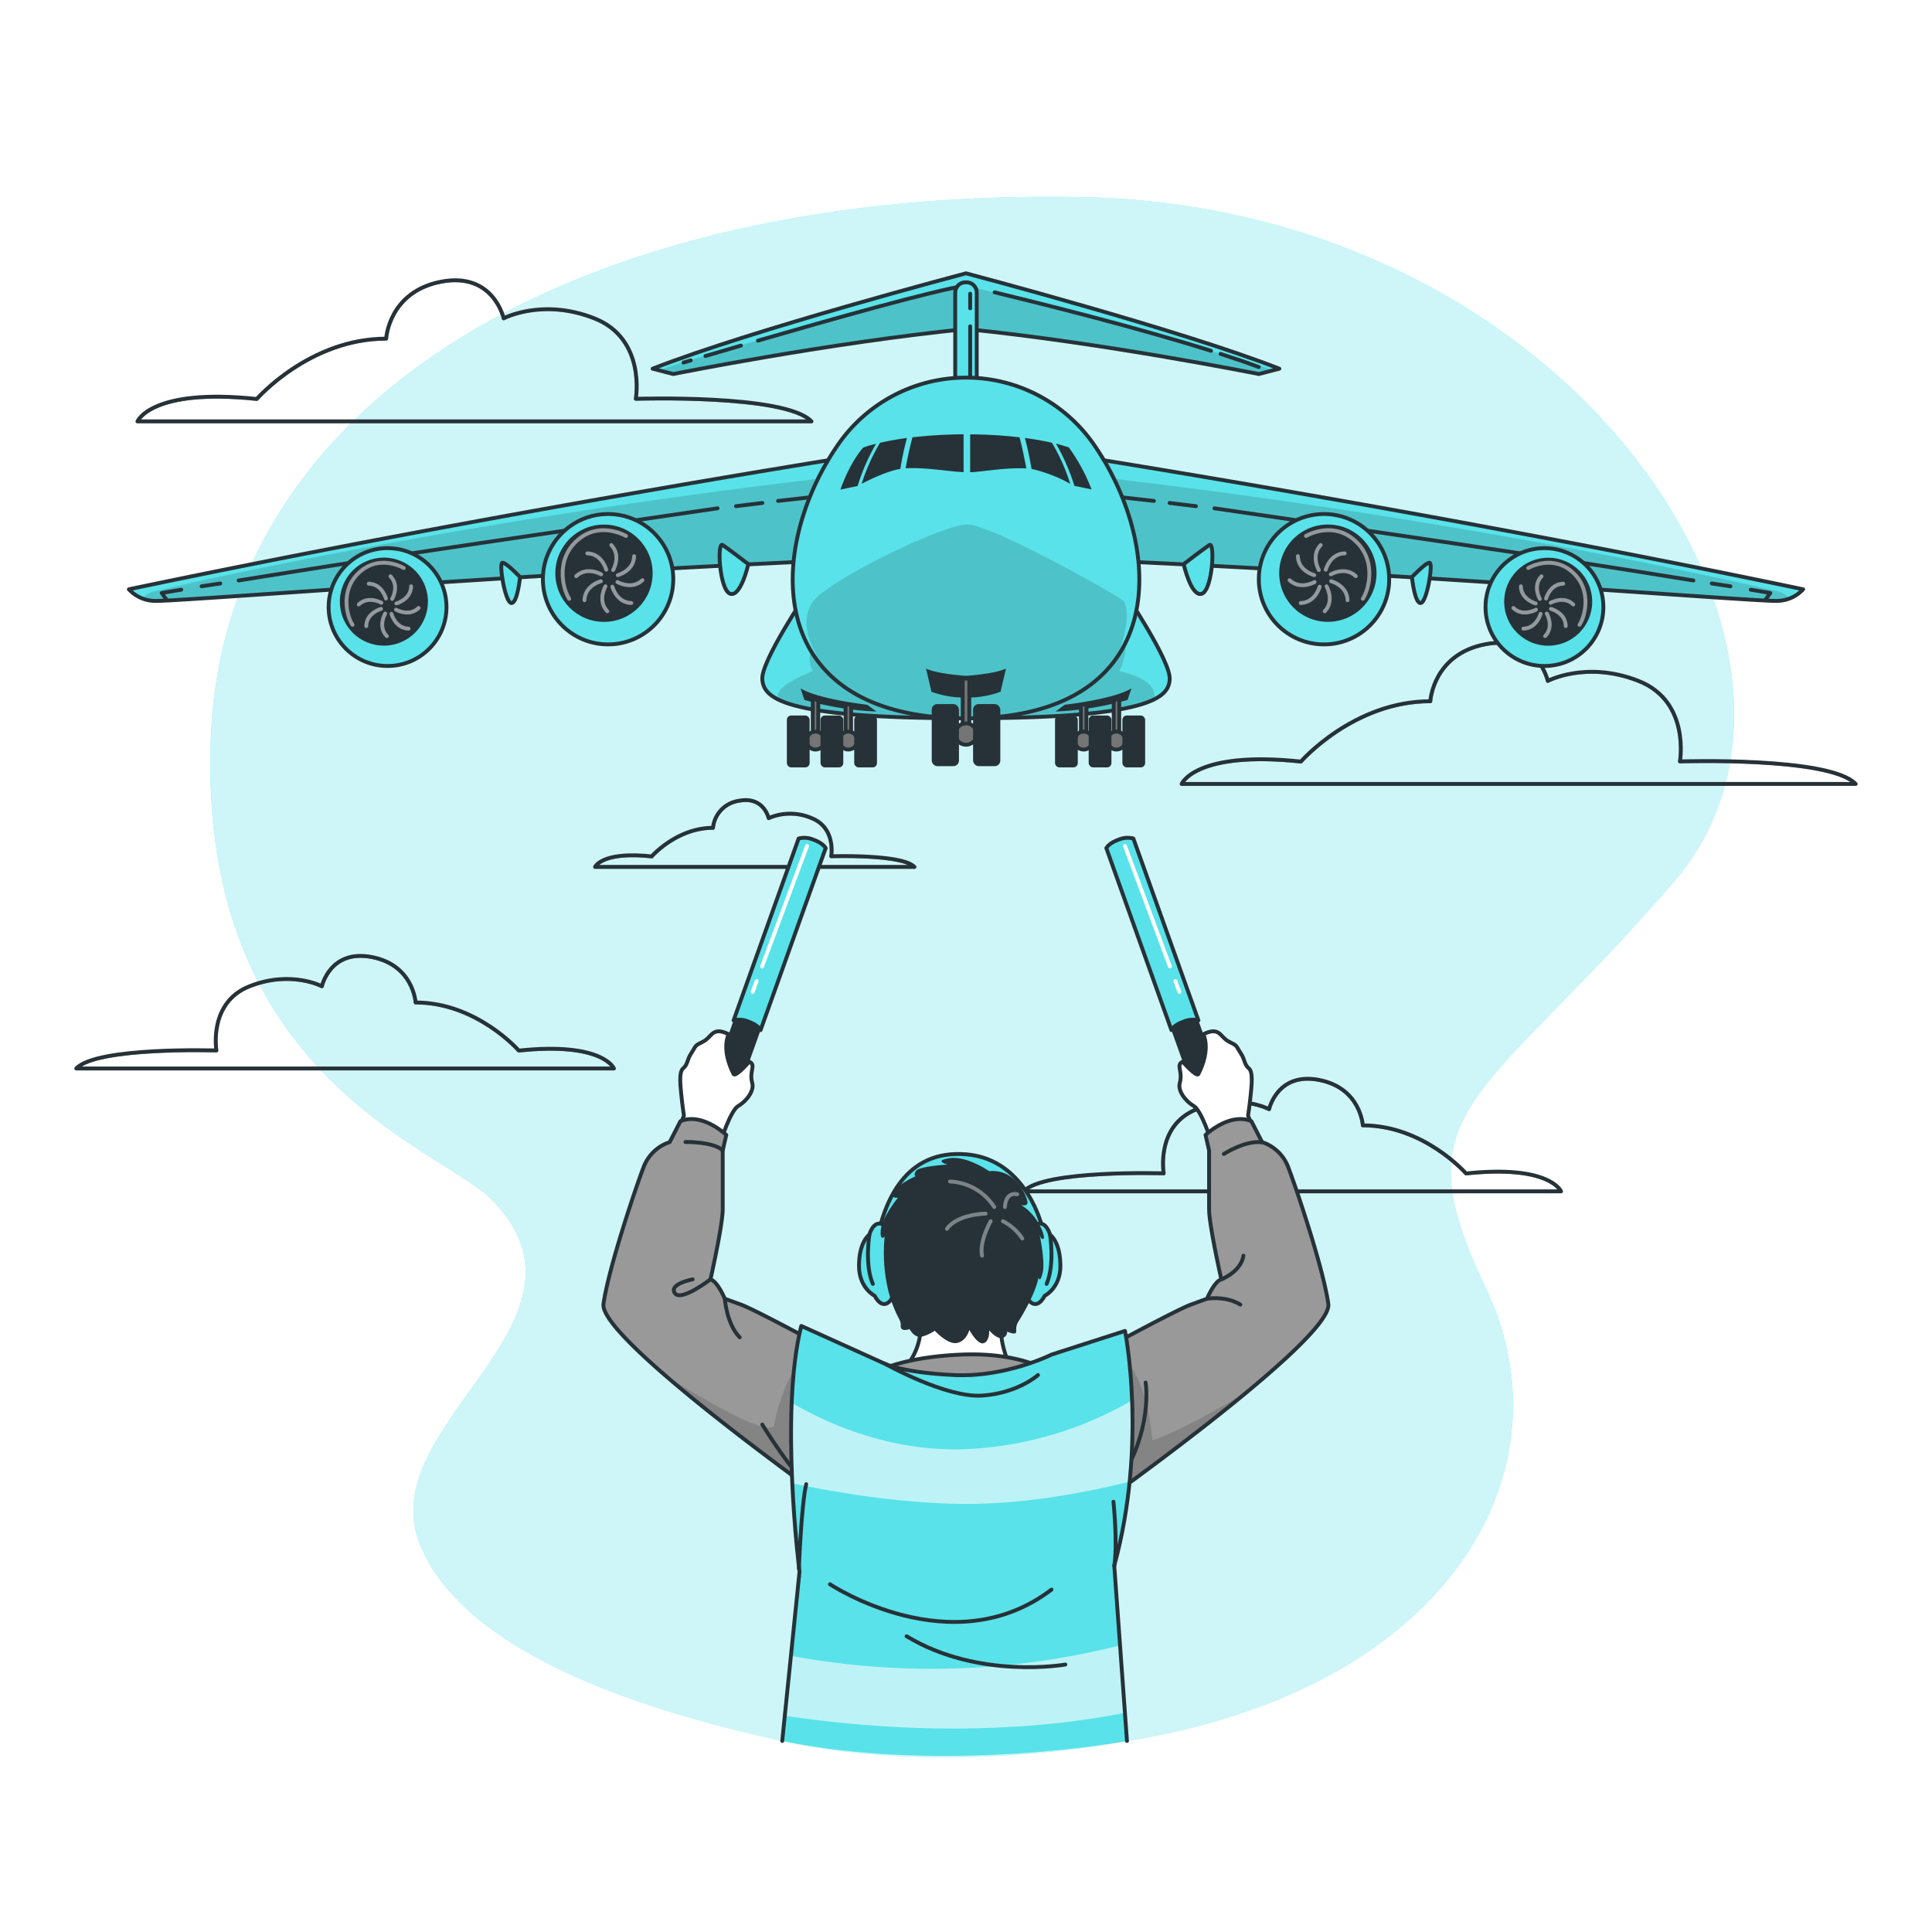 <svg class="animated" id="freepik_stories-aircraft" xmlns="http://www.w3.org/2000/svg" xmlns:xlink="http://www.w3.org/1999/xlink" viewBox="0 0 500 500" version="1.1" xmlns:svgjs="http://svgjs.com/svgjs"><style>svg#freepik_stories-aircraft:not(.animated) .animable {opacity: 0;}svg#freepik_stories-aircraft.animated #freepik--background-simple--inject-8 {animation: 1s 1 forwards cubic-bezier(.36,-0.01,.5,1.38) slideUp;animation-delay: 0s;}svg#freepik_stories-aircraft.animated #freepik--Clouds--inject-8 {animation: 1s 1 forwards cubic-bezier(.36,-0.01,.5,1.38) fadeIn;animation-delay: 0s;}svg#freepik_stories-aircraft.animated #freepik--Aircraft--inject-8 {animation: 0.8s 1 forwards cubic-bezier(.36,-0.01,.5,1.38) zoomIn,6s Infinite  linear floating;animation-delay: 0s,0.8s;}svg#freepik_stories-aircraft.animated #freepik--Character--inject-8 {animation: 1s 1 forwards cubic-bezier(.36,-0.01,.5,1.38) slideRight;animation-delay: 0s;}            @keyframes slideUp {                0% {                    opacity: 0;                    transform: translateY(30px);                }                100% {                    opacity: 1;                    transform: inherit;                }            }                    @keyframes fadeIn {                0% {                    opacity: 0;                }                100% {                    opacity: 1;                }            }                    @keyframes zoomIn {                0% {                    opacity: 0;                    transform: scale(0.5);                }                100% {                    opacity: 1;                    transform: scale(1);                }            }                    @keyframes floating {                0% {                    opacity: 1;                    transform: translateY(0px);                }                50% {                    transform: translateY(-10px);                }                100% {                    opacity: 1;                    transform: translateY(0px);                }            }                    @keyframes slideRight {                0% {                    opacity: 0;                    transform: translateX(30px);                }                100% {                    opacity: 1;                    transform: translateX(0);                }            }        </style><g id="freepik--background-simple--inject-8" class="animable" style="transform-origin: 251.593px 252.845px;"><g id="freepik--background-simple--inject-8" class="animable" style="transform-origin: 251.593px 252.845px;"><path d="M291.67,450.56s-46.72,9.47-89.23,0c-26-5.79-80.76-19.52-93.68-50.64s49.3-57.67,18.72-89.24C114.3,297.07,51,279.1,54.56,190.76S150.86,48.57,279.74,51,483,170.56,433.15,228.27s-71.3,57.88-48.7,104.88S375.67,437.11,291.67,450.56Z" style="fill: rgb(89, 226, 233); transform-origin: 251.593px 252.845px;" id="elvs70o6upzq9" class="animable"></path><g id="elhykaweabgvt"><path d="M291.67,450.56s-46.72,9.47-89.23,0c-26-5.79-80.76-19.52-93.68-50.64s49.3-57.67,18.72-89.24C114.3,297.07,51,279.1,54.56,190.76S150.86,48.57,279.74,51,483,170.56,433.15,228.27s-71.3,57.88-48.7,104.88S375.67,437.11,291.67,450.56Z" style="fill: rgb(255, 255, 255); opacity: 0.7; isolation: isolate; transform-origin: 251.593px 252.845px;" class="animable"></path></g></g></g><g id="freepik--Clouds--inject-8" class="animable" style="transform-origin: 249.99px 190.43px;"><g id="freepik--clouds--inject-8" class="animable" style="transform-origin: 249.99px 190.43px;"><g style="clip-path: url(&quot;#freepik--clip-path--inject-8&quot;); transform-origin: 393.025px 184.624px;" id="el12crzggat30n" class="animable"><g id="elwagtqgbmu7"><path d="M336.67,197.09s13.62-15.61,33.49-15.61c0,0,.66-12.13,14.22-14.75s16.19,9.49,16.19,9.49,10-5.31,23.48,0,10.72,20.83,10.72,20.83,38.82-1.27,45.48,5.84H305.8S309.32,194.19,336.67,197.09Z" style="fill: none; stroke: rgb(38, 50, 56); stroke-linecap: round; stroke-linejoin: round; opacity: 0.5; isolation: isolate; transform-origin: 393.025px 184.624px;" class="animable"></path></g></g><path d="M336.67,197.09s13.62-15.61,33.49-15.61c0,0,.66-12.13,14.22-14.75s16.19,9.49,16.19,9.49,10-5.31,23.48,0,10.72,20.83,10.72,20.83,38.82-1.27,45.48,5.84H305.8S309.32,194.19,336.67,197.09Z" style="fill: none; stroke: rgb(38, 50, 56); stroke-linecap: round; stroke-linejoin: round; transform-origin: 393.025px 184.624px;" id="elseugr633ysh" class="animable"></path><g style="clip-path: url(&quot;#freepik--clip-path-2--inject-8&quot;); transform-origin: 122.795px 90.796px;" id="elc42jwue0x69" class="animable"><g id="el3x9ym41m9ls"><path d="M66.45,103.25S80.07,87.64,99.93,87.64c0,0,.66-12.13,14.22-14.74s16.2,9.48,16.2,9.48,10-5.31,23.47,0,10.73,20.83,10.73,20.83,38.81-1.27,45.47,5.85H35.57S39.09,100.35,66.45,103.25Z" style="fill: none; stroke: rgb(38, 50, 56); stroke-linecap: round; stroke-linejoin: round; opacity: 0.5; isolation: isolate; transform-origin: 122.795px 90.796px;" class="animable"></path></g></g><path d="M66.45,103.25S80.07,87.64,99.93,87.64c0,0,.66-12.13,14.22-14.74s16.2,9.48,16.2,9.48,10-5.31,23.47,0,10.73,20.83,10.73,20.83,38.81-1.27,45.47,5.85H35.57S39.09,100.35,66.45,103.25Z" style="fill: none; stroke: rgb(38, 50, 56); stroke-linecap: round; stroke-linejoin: round; transform-origin: 122.795px 90.796px;" id="elrzf1ohj66kf" class="animable"></path><g style="clip-path: url(&quot;#freepik--clip-path-3--inject-8&quot;); transform-origin: 334.445px 293.757px;" id="el2o2fl4yjssw" class="animable"><g id="el81o5t0fh0qk"><path d="M379.41,303.69s-10.87-12.45-26.71-12.45c0,0-.53-9.67-11.34-11.76s-12.92,7.57-12.92,7.57-8-4.24-18.72,0-8.56,16.61-8.56,16.61-31-1-36.27,4.67H404S401.22,301.38,379.41,303.69Z" style="fill: none; stroke: rgb(38, 50, 56); stroke-linecap: round; stroke-linejoin: round; opacity: 0.5; isolation: isolate; transform-origin: 334.445px 293.757px;" class="animable"></path></g></g><path d="M379.41,303.69s-10.87-12.45-26.71-12.45c0,0-.53-9.67-11.34-11.76s-12.92,7.57-12.92,7.57-8-4.24-18.72,0-8.56,16.61-8.56,16.61-31-1-36.27,4.67H404S401.22,301.38,379.41,303.69Z" style="fill: none; stroke: rgb(38, 50, 56); stroke-linecap: round; stroke-linejoin: round; transform-origin: 334.445px 293.757px;" id="elc0jcr1xryr" class="animable"></path><g style="clip-path: url(&quot;#freepik--clip-path-4--inject-8&quot;); transform-origin: 89.31px 261.953px;" id="elex5l6h9rvm" class="animable"><g id="elh788ljn61ev"><path d="M134.27,271.89s-10.87-12.45-26.71-12.45c0,0-.53-9.68-11.34-11.76s-12.92,7.56-12.92,7.56-8-4.23-18.72,0S56,271.86,56,271.86s-31-1-36.27,4.66H158.89S156.08,269.58,134.27,271.89Z" style="fill: none; stroke: rgb(38, 50, 56); stroke-linecap: round; stroke-linejoin: round; opacity: 0.5; isolation: isolate; transform-origin: 89.31px 261.953px;" class="animable"></path></g></g><path d="M134.27,271.89s-10.87-12.45-26.71-12.45c0,0-.53-9.68-11.34-11.76s-12.92,7.56-12.92,7.56-8-4.23-18.72,0S56,271.86,56,271.86s-31-1-36.27,4.66H158.89S156.08,269.58,134.27,271.89Z" style="fill: none; stroke: rgb(38, 50, 56); stroke-linecap: round; stroke-linejoin: round; transform-origin: 89.31px 261.953px;" id="el7iysb40fpv3" class="animable"></path><g style="clip-path: url(&quot;#freepik--clip-path-5--inject-8&quot;); transform-origin: 195.335px 215.717px;" id="elj7hlboaf4sk" class="animable"><g id="elt3r40r8cz6j"><path d="M168.65,221.64s6.46-7.4,15.87-7.4a7.85,7.85,0,0,1,6.73-7c6.43-1.24,7.68,4.49,7.68,4.49a14,14,0,0,1,11.12,0c6.37,2.51,5.08,9.87,5.08,9.87s18.39-.61,21.54,2.77H154S155.7,220.26,168.65,221.64Z" style="fill: none; stroke: rgb(38, 50, 56); stroke-linecap: round; stroke-linejoin: round; opacity: 0.5; isolation: isolate; transform-origin: 195.335px 215.717px;" class="animable"></path></g></g><path d="M168.65,221.64s6.46-7.4,15.87-7.4a7.85,7.85,0,0,1,6.73-7c6.43-1.24,7.68,4.49,7.68,4.49a14,14,0,0,1,11.12,0c6.37,2.51,5.08,9.87,5.08,9.87s18.39-.61,21.54,2.77H154S155.7,220.26,168.65,221.64Z" style="fill: none; stroke: rgb(38, 50, 56); stroke-linecap: round; stroke-linejoin: round; transform-origin: 195.335px 215.717px;" id="elesv6qqgjyqr" class="animable"></path></g></g><g id="freepik--Aircraft--inject-8" class="animable animator-active" style="transform-origin: 250px 134.665px;"><g id="freepik--Airplane--inject-8" class="animable" style="transform-origin: 250px 134.665px;"><path d="M250,85.15c-35.78,3.61-75.77,11.65-75.77,11.65l-5.33-1.38c25.42-10,81.1-24.69,81.1-24.69s55.68,14.7,81.1,24.69l-5.33,1.38S285.78,88.76,250,85.15Z" style="fill: rgb(89, 226, 233); transform-origin: 250px 83.765px;" id="el5zhs3qkjqe7" class="animable"></path><g style="clip-path: url(&quot;#freepik--clip-path-6--inject-8&quot;); transform-origin: 250px 85.345px;" id="elto2jcbp6hh" class="animable"><g id="elegazgvj36sr"><path d="M329.65,95.8l-3.88,1s-40-8-75.77-11.65c-35.78,3.6-75.77,11.65-75.77,11.65l-3.88-1C201,85.91,250,73.89,250,73.89S299,85.91,329.65,95.8Z" style="fill-opacity: 0.7; opacity: 0.2; isolation: isolate; transform-origin: 250px 85.345px;" class="animable"></path></g></g><path d="M250,85.15c-35.78,3.61-75.77,11.65-75.77,11.65l-5.33-1.38c25.42-10,81.1-24.69,81.1-24.69s55.68,14.7,81.1,24.69l-5.33,1.38S285.78,88.76,250,85.15Z" style="fill: none; stroke: rgb(38, 50, 56); stroke-linecap: round; stroke-linejoin: round; transform-origin: 250px 83.765px;" id="el778910htnln" class="animable"></path><path d="M315.87,91.58c3.57,1.15,6.91,2.3,9.9,3.41" style="fill: none; stroke: rgb(38, 50, 56); stroke-linecap: round; stroke-linejoin: round; transform-origin: 320.82px 93.285px;" id="el8i61teuaq9" class="animable"></path><path d="M257.41,75.65c12.14,2.94,36.81,9.1,56,15.14" style="fill: none; stroke: rgb(38, 50, 56); stroke-linecap: round; stroke-linejoin: round; transform-origin: 285.41px 83.22px;" id="elgdn1e13ee7" class="animable"></path><path d="M196.15,88.16c18.54-5.39,45-12.87,53.85-14.27" style="fill: none; stroke: rgb(38, 50, 56); stroke-linecap: round; stroke-linejoin: round; transform-origin: 223.075px 81.025px;" id="ellak7og9x7f" class="animable"></path><path d="M182.57,92.14l9.19-2.7" style="fill: none; stroke: rgb(38, 50, 56); stroke-linecap: round; stroke-linejoin: round; transform-origin: 187.165px 90.79px;" id="elyyr8s5p7o6a" class="animable"></path><path d="M176.89,93.83l1.88-.56" style="fill: none; stroke: rgb(38, 50, 56); stroke-linecap: round; stroke-linejoin: round; transform-origin: 177.83px 93.55px;" id="elvs6mzwx7gz" class="animable"></path><path d="M280.5,118.29s93.37,14.76,186.15,34.22a9.32,9.32,0,0,1-6.66,3c-4.58.27-87-6.38-167.67-10.13Z" style="fill: rgb(89, 226, 233); transform-origin: 373.575px 136.904px;" id="el2j03fhboukz" class="animable"></path><g style="clip-path: url(&quot;#freepik--clip-path-7--inject-8&quot;); transform-origin: 374.345px 139.589px;" id="elik93hwzoeu" class="animable"><g id="el4afkg3my2pj"><path d="M285.64,130.06l6.67,15.28c80.72,3.74,163.1,10.4,167.68,10.12a11.47,11.47,0,0,0,3.06-.61,5.19,5.19,0,0,0-2.87-1.79c-14-3.28-82.28-18.68-173.68-29.35Z" style="fill-opacity: 0.7; opacity: 0.2; isolation: isolate; transform-origin: 374.345px 139.589px;" class="animable"></path></g></g><path d="M280.5,118.29s93.37,14.76,186.15,34.22a9.32,9.32,0,0,1-6.66,3c-4.58.27-87-6.38-167.67-10.13Z" style="fill: none; stroke: rgb(38, 50, 56); stroke-linecap: round; stroke-linejoin: round; transform-origin: 373.575px 136.904px;" id="elnjfwdlq5xy" class="animable"></path><path d="M306.33,146s5.13-3.94,6.65-4.95.83,11.66-1.94,12.61S306.33,146,306.33,146Z" style="fill: rgb(89, 226, 233); stroke: rgb(38, 50, 56); stroke-linecap: round; stroke-linejoin: round; transform-origin: 310.05px 147.363px;" id="els21ziwi6kod" class="animable"></path><path d="M365.41,149.35s3.6-3.82,4.57-3.71-.68,10.19-2.28,10.42S365.41,149.35,365.41,149.35Z" style="fill: rgb(89, 226, 233); stroke: rgb(38, 50, 56); stroke-linecap: round; stroke-linejoin: round; transform-origin: 367.84px 150.852px;" id="elwb22ktn2wg" class="animable"></path><path d="M219.5,118.29s-93.37,14.76-186.15,34.22a9.32,9.32,0,0,0,6.66,3c4.58.27,87-6.38,167.67-10.13Z" style="fill: rgb(89, 226, 233); transform-origin: 126.425px 136.904px;" id="elen7dvzoq7mh" class="animable"></path><g style="clip-path: url(&quot;#freepik--clip-path-8--inject-8&quot;); transform-origin: 125.65px 139.589px;" id="el425qk477ls1" class="animable"><g id="elxuufxa8rt1g"><path d="M214.36,130.06l-6.67,15.28C127,149.08,44.59,155.74,40,155.46a11.47,11.47,0,0,1-3.06-.61,5.19,5.19,0,0,1,2.87-1.79c14-3.28,82.28-18.68,173.68-29.35Z" style="fill-opacity: 0.7; opacity: 0.2; isolation: isolate; transform-origin: 125.65px 139.589px;" class="animable"></path></g></g><path d="M219.5,118.29s-93.37,14.76-186.15,34.22a9.32,9.32,0,0,0,6.66,3c4.58.27,87-6.38,167.67-10.13Z" style="fill: none; stroke: rgb(38, 50, 56); stroke-linecap: round; stroke-linejoin: round; transform-origin: 126.425px 136.904px;" id="eltgwazpiw11k" class="animable"></path><path d="M193.67,146s-5.13-3.94-6.65-4.95-.83,11.66,1.94,12.61S193.67,146,193.67,146Z" style="fill: rgb(89, 226, 233); stroke: rgb(38, 50, 56); stroke-linecap: round; stroke-linejoin: round; transform-origin: 189.95px 147.363px;" id="el2cyltuejeos" class="animable"></path><path d="M134.59,149.35s-3.6-3.82-4.57-3.71.68,10.19,2.28,10.42S134.59,149.35,134.59,149.35Z" style="fill: rgb(89, 226, 233); stroke: rgb(38, 50, 56); stroke-linecap: round; stroke-linejoin: round; transform-origin: 132.16px 150.852px;" id="elm4tota02cf" class="animable"></path><path d="M298.63,129.64l-8.16-.92" style="fill: none; stroke: rgb(38, 50, 56); stroke-linecap: round; stroke-linejoin: round; transform-origin: 294.55px 129.18px;" id="el20cmuz8h67p" class="animable"></path><path d="M309.52,131l-6.82-.83" style="fill: none; stroke: rgb(38, 50, 56); stroke-linecap: round; stroke-linejoin: round; transform-origin: 306.11px 130.585px;" id="elblkpxlarwrm" class="animable"></path><path d="M438.24,150.23c-41-6.69-83-12.69-123.94-18.68" style="fill: none; stroke: rgb(38, 50, 56); stroke-linecap: round; stroke-linejoin: round; transform-origin: 376.27px 140.89px;" id="elsoexmmu1cf" class="animable"></path><path d="M447.84,151.73,443,151" style="fill: none; stroke: rgb(38, 50, 56); stroke-linecap: round; stroke-linejoin: round; transform-origin: 445.42px 151.365px;" id="eltey95mkh53b" class="animable"></path><path d="M456.9,155.22c.41-.59.83-1.17,1.25-1.76l-5.06-.85" style="fill: none; stroke: rgb(38, 50, 56); stroke-linecap: round; stroke-linejoin: round; transform-origin: 455.62px 153.915px;" id="elyzmjeok4tpd" class="animable"></path><g id="elvw446ud4o5"><circle cx="342.65" cy="149.9" r="16.87" style="fill: rgb(89, 226, 233); stroke: rgb(38, 50, 56); stroke-linecap: round; stroke-linejoin: round; transform-origin: 342.65px 149.9px; transform: rotate(-21.13deg);" class="animable"></circle></g><path d="M338.9,136.68A12.59,12.59,0,1,1,332,153.11,12.59,12.59,0,0,1,338.9,136.68Z" style="fill: rgb(38, 50, 56); transform-origin: 343.651px 148.339px;" id="elmyk6enc49am" class="animable"></path><g id="el1zqlk1w5ipbi"><g style="opacity: 0.5; transform-origin: 344.066px 147.704px;" class="animable"><path d="M343.1,147.44s1.1-4.15,4.91-4.23" style="fill: none; stroke: rgb(255, 255, 255); stroke-linecap: round; stroke-linejoin: round; transform-origin: 345.555px 145.325px;" id="elomxhnibtwup" class="animable"></path><path d="M341.53,151.83s-1.1,4.14-4.91,4.23" style="fill: none; stroke: rgb(255, 255, 255); stroke-linecap: round; stroke-linejoin: round; transform-origin: 339.075px 153.945px;" id="elq7ldhz0pvr" class="animable"></path><path d="M344.5,150.42s4.15,1.1,4.24,4.91" style="fill: none; stroke: rgb(255, 255, 255); stroke-linecap: round; stroke-linejoin: round; transform-origin: 346.62px 152.875px;" id="elr4ug1suaij8" class="animable"></path><path d="M340.12,148.85s-4.15-1.1-4.23-4.91" style="fill: none; stroke: rgb(255, 255, 255); stroke-linecap: round; stroke-linejoin: round; transform-origin: 338.005px 146.395px;" id="elyi1mn82or" class="animable"></path><path d="M344.42,148.64s3.71-2.16,6.46.48" style="fill: none; stroke: rgb(255, 255, 255); stroke-linecap: round; stroke-linejoin: round; transform-origin: 347.65px 148.464px;" id="eli0qo0vw8lc" class="animable"></path><path d="M340.21,150.63s-3.71,2.15-6.47-.48" style="fill: none; stroke: rgb(255, 255, 255); stroke-linecap: round; stroke-linejoin: round; transform-origin: 336.975px 150.804px;" id="eljyae4xrb3bl" class="animable"></path><path d="M343.31,151.74s2.15,3.71-.48,6.46" style="fill: none; stroke: rgb(255, 255, 255); stroke-linecap: round; stroke-linejoin: round; transform-origin: 343.484px 154.97px;" id="elxsmr6m6fkj" class="animable"></path><path d="M341.32,147.53s-2.16-3.71.47-6.47" style="fill: none; stroke: rgb(255, 255, 255); stroke-linecap: round; stroke-linejoin: round; transform-origin: 341.138px 144.295px;" id="elweo7ohh4aj" class="animable"></path><path d="M338,138.71s6.14-3.64,11.69.41c6.77,4.94,4.74,13.21,3,15.85" style="fill: none; stroke: rgb(255, 255, 255); stroke-linecap: round; stroke-linejoin: round; transform-origin: 346.196px 146.089px;" id="elwks8hb76hy8" class="animable"></path></g></g><circle cx="399.7" cy="157.11" r="15.25" style="fill: rgb(89, 226, 233); stroke: rgb(38, 50, 56); stroke-linecap: round; stroke-linejoin: round; transform-origin: 399.7px 157.11px;" id="elb3bfcspz6ff" class="animable"></circle><g id="el220vqgbnlxe"><circle cx="400.67" cy="155.72" r="11.39" style="fill: rgb(38, 50, 56); transform-origin: 400.67px 155.72px; transform: rotate(-16.35deg);" class="animable"></circle></g><g id="el8fyf75dxrs2"><g style="opacity: 0.5; transform-origin: 400.993px 155.134px;" class="animable"><path d="M400.12,154.89s1-3.75,4.44-3.83" style="fill: none; stroke: rgb(255, 255, 255); stroke-linecap: round; stroke-linejoin: round; transform-origin: 402.34px 152.975px;" id="el3daz56nbamp" class="animable"></path><path d="M398.7,158.86s-1,3.75-4.44,3.83" style="fill: none; stroke: rgb(255, 255, 255); stroke-linecap: round; stroke-linejoin: round; transform-origin: 396.48px 160.775px;" id="el9dp53sthxcf" class="animable"></path><path d="M401.39,157.58s3.75,1,3.83,4.45" style="fill: none; stroke: rgb(255, 255, 255); stroke-linecap: round; stroke-linejoin: round; transform-origin: 403.305px 159.805px;" id="elseinrlf2bae" class="animable"></path><path d="M397.43,156.17s-3.76-1-3.83-4.44" style="fill: none; stroke: rgb(255, 255, 255); stroke-linecap: round; stroke-linejoin: round; transform-origin: 395.515px 153.95px;" id="ellaohi0b9v7r" class="animable"></path><path d="M401.31,156s3.36-1.94,5.85.44" style="fill: none; stroke: rgb(255, 255, 255); stroke-linecap: round; stroke-linejoin: round; transform-origin: 404.235px 155.847px;" id="eldni4hskvsbw" class="animable"></path><path d="M397.51,157.78s-3.36,1.94-5.85-.44" style="fill: none; stroke: rgb(255, 255, 255); stroke-linecap: round; stroke-linejoin: round; transform-origin: 394.585px 157.933px;" id="el8rcsbiqqsy5" class="animable"></path><path d="M400.31,158.78s1.95,3.36-.43,5.85" style="fill: none; stroke: rgb(255, 255, 255); stroke-linecap: round; stroke-linejoin: round; transform-origin: 400.471px 161.705px;" id="el9rv0che4gb" class="animable"></path><path d="M398.51,155s-1.95-3.35.43-5.85" style="fill: none; stroke: rgb(255, 255, 255); stroke-linecap: round; stroke-linejoin: round; transform-origin: 398.349px 152.075px;" id="ele1eyss05ff" class="animable"></path><path d="M395.51,147s5.55-3.3,10.57.37c6.12,4.47,4.28,11.95,2.69,14.33" style="fill: none; stroke: rgb(255, 255, 255); stroke-linecap: round; stroke-linejoin: round; transform-origin: 402.918px 153.669px;" id="elb80b8ejcy74" class="animable"></path></g></g><path d="M201.37,129.64l8.16-.92" style="fill: none; stroke: rgb(38, 50, 56); stroke-linecap: round; stroke-linejoin: round; transform-origin: 205.45px 129.18px;" id="elw1a357nmz1g" class="animable"></path><path d="M190.48,131l6.82-.83" style="fill: none; stroke: rgb(38, 50, 56); stroke-linecap: round; stroke-linejoin: round; transform-origin: 193.89px 130.585px;" id="elpq698hbbws" class="animable"></path><path d="M61.76,150.23c41-6.69,83-12.69,123.94-18.68" style="fill: none; stroke: rgb(38, 50, 56); stroke-linecap: round; stroke-linejoin: round; transform-origin: 123.73px 140.89px;" id="elbkakwwpjwou" class="animable"></path><path d="M52.16,151.73,57,151" style="fill: none; stroke: rgb(38, 50, 56); stroke-linecap: round; stroke-linejoin: round; transform-origin: 54.58px 151.365px;" id="elco9b9wzbv5e" class="animable"></path><path d="M43.1,155.22c-.41-.59-.83-1.17-1.25-1.76l5.06-.85" style="fill: none; stroke: rgb(38, 50, 56); stroke-linecap: round; stroke-linejoin: round; transform-origin: 44.38px 153.915px;" id="el050f4rxj5q1a" class="animable"></path><g id="elsx2yhx176im"><circle cx="157.37" cy="149.9" r="16.87" style="fill: rgb(89, 226, 233); stroke: rgb(38, 50, 56); stroke-linecap: round; stroke-linejoin: round; transform-origin: 157.37px 149.9px; transform: rotate(-57.03deg);" class="animable"></circle></g><g id="elagul5o1exnv"><circle cx="156.31" cy="148.35" r="12.59" style="fill: rgb(38, 50, 56); transform-origin: 156.31px 148.35px; transform: rotate(-24.36deg);" class="animable"></circle></g><g id="elalsc8905rqr"><g style="opacity: 0.5; transform-origin: 155.934px 147.704px;" class="animable"><path d="M156.9,147.44s-1.1-4.15-4.91-4.23" style="fill: none; stroke: rgb(255, 255, 255); stroke-linecap: round; stroke-linejoin: round; transform-origin: 154.445px 145.325px;" id="eloua54w3lgs" class="animable"></path><path d="M158.47,151.83s1.1,4.14,4.91,4.23" style="fill: none; stroke: rgb(255, 255, 255); stroke-linecap: round; stroke-linejoin: round; transform-origin: 160.925px 153.945px;" id="elzv5qbstm7se" class="animable"></path><path d="M155.5,150.42s-4.15,1.1-4.24,4.91" style="fill: none; stroke: rgb(255, 255, 255); stroke-linecap: round; stroke-linejoin: round; transform-origin: 153.38px 152.875px;" id="el2582j4trzh2" class="animable"></path><path d="M159.88,148.85s4.15-1.1,4.23-4.91" style="fill: none; stroke: rgb(255, 255, 255); stroke-linecap: round; stroke-linejoin: round; transform-origin: 161.995px 146.395px;" id="elwlicyys8vj" class="animable"></path><path d="M155.58,148.64s-3.71-2.16-6.46.48" style="fill: none; stroke: rgb(255, 255, 255); stroke-linecap: round; stroke-linejoin: round; transform-origin: 152.35px 148.464px;" id="elxldadgyxrb" class="animable"></path><path d="M159.79,150.63s3.71,2.15,6.47-.48" style="fill: none; stroke: rgb(255, 255, 255); stroke-linecap: round; stroke-linejoin: round; transform-origin: 163.025px 150.804px;" id="elncz1t87grdn" class="animable"></path><path d="M156.69,151.74s-2.15,3.71.48,6.46" style="fill: none; stroke: rgb(255, 255, 255); stroke-linecap: round; stroke-linejoin: round; transform-origin: 156.516px 154.97px;" id="eloacsg4zy9v" class="animable"></path><path d="M158.68,147.53s2.16-3.71-.47-6.47" style="fill: none; stroke: rgb(255, 255, 255); stroke-linecap: round; stroke-linejoin: round; transform-origin: 158.862px 144.295px;" id="elps2rcedaup" class="animable"></path><path d="M162,138.71s-6.14-3.64-11.69.41c-6.77,4.94-4.74,13.21-3,15.85" style="fill: none; stroke: rgb(255, 255, 255); stroke-linecap: round; stroke-linejoin: round; transform-origin: 153.804px 146.089px;" id="el5svp5zcu7ok" class="animable"></path></g></g><circle cx="100.3" cy="157.11" r="15.25" style="fill: rgb(89, 226, 233); stroke: rgb(38, 50, 56); stroke-linecap: round; stroke-linejoin: round; transform-origin: 100.3px 157.11px;" id="elneumnvbqc9c" class="animable"></circle><path d="M96.63,144.64a11.39,11.39,0,1,1-8.34,13.78A11.39,11.39,0,0,1,96.63,144.64Z" style="fill: rgb(38, 50, 56); transform-origin: 99.35px 155.7px;" id="elpqrrqcmfql" class="animable"></path><g id="eltixuvphjqu"><g style="opacity: 0.5; transform-origin: 99.007px 155.134px;" class="animable"><path d="M99.88,154.89s-1-3.75-4.44-3.83" style="fill: none; stroke: rgb(255, 255, 255); stroke-linecap: round; stroke-linejoin: round; transform-origin: 97.66px 152.975px;" id="el54qch9v0wcj" class="animable"></path><path d="M101.3,158.86s1,3.75,4.44,3.83" style="fill: none; stroke: rgb(255, 255, 255); stroke-linecap: round; stroke-linejoin: round; transform-origin: 103.52px 160.775px;" id="ellvlh4z6t8x" class="animable"></path><path d="M98.61,157.58s-3.75,1-3.83,4.45" style="fill: none; stroke: rgb(255, 255, 255); stroke-linecap: round; stroke-linejoin: round; transform-origin: 96.695px 159.805px;" id="elc144vnqmhp" class="animable"></path><path d="M102.57,156.17s3.76-1,3.83-4.44" style="fill: none; stroke: rgb(255, 255, 255); stroke-linecap: round; stroke-linejoin: round; transform-origin: 104.485px 153.95px;" id="eldk2ecuvg3rt" class="animable"></path><path d="M98.69,156s-3.36-1.94-5.85.44" style="fill: none; stroke: rgb(255, 255, 255); stroke-linecap: round; stroke-linejoin: round; transform-origin: 95.765px 155.847px;" id="elssesjnpqg8i" class="animable"></path><path d="M102.49,157.78s3.36,1.94,5.85-.44" style="fill: none; stroke: rgb(255, 255, 255); stroke-linecap: round; stroke-linejoin: round; transform-origin: 105.415px 157.933px;" id="elyl0my3w5rc" class="animable"></path><path d="M99.69,158.78s-2,3.36.43,5.85" style="fill: none; stroke: rgb(255, 255, 255); stroke-linecap: round; stroke-linejoin: round; transform-origin: 99.518px 161.705px;" id="el663ag9iljmc" class="animable"></path><path d="M101.49,155s2-3.35-.43-5.85" style="fill: none; stroke: rgb(255, 255, 255); stroke-linecap: round; stroke-linejoin: round; transform-origin: 101.662px 152.075px;" id="ele5pxm9n1drg" class="animable"></path><path d="M104.49,147s-5.55-3.3-10.57.37c-6.12,4.47-4.28,11.95-2.69,14.33" style="fill: none; stroke: rgb(255, 255, 255); stroke-linecap: round; stroke-linejoin: round; transform-origin: 97.082px 153.669px;" id="eldeqamsw42fj" class="animable"></path></g></g><path d="M249.86,73.07h.27a2.65,2.65,0,0,1,2.65,2.65V105.8h-5.57V75.72a2.65,2.65,0,0,1,2.65-2.65Z" style="fill: rgb(89, 226, 233); stroke: rgb(38, 50, 56); stroke-linecap: round; stroke-linejoin: round; transform-origin: 249.995px 89.435px;" id="elv8qzuwimuii" class="animable"></path><path d="M291.15,153.46,250,157.39l-41.15-3.93S197,171,197.28,175.76,202,185.89,250,185.89s52.48-5.38,52.72-10.13S291.15,153.46,291.15,153.46Z" style="fill: rgb(89, 226, 233); transform-origin: 249.999px 169.675px;" id="elvh26athkuh8" class="animable"></path><g style="clip-path: url(&quot;#freepik--clip-path-9--inject-8&quot;); transform-origin: 250.04px 174.2px;" id="eln2x7419oboa" class="animable"><g id="elt7pg912mdd"><path d="M298.63,181h0c-5.56,2.74-18.55,4.85-48.63,4.85-27.55,0-40.76-1.77-47.06-4.18h0c-6.22-2.84,7.43-8,7.43-8s-2.6-3.9,1.42-9.06,79.49,1,79.49,1,.67,3.31-1.6,8.08C289.66,173.69,300.05,175.6,298.63,181Z" style="fill-opacity: 0.7; opacity: 0.2; isolation: isolate; transform-origin: 250.04px 174.2px;" class="animable"></path></g></g><path d="M291.15,153.46,250,157.39l-41.15-3.93S197,171,197.28,175.76,202,185.89,250,185.89s52.48-5.38,52.72-10.13S291.15,153.46,291.15,153.46Z" style="fill: none; stroke: rgb(38, 50, 56); stroke-linecap: round; stroke-linejoin: round; transform-origin: 249.999px 169.675px;" id="eldyfwfuaa31g" class="animable"></path><path d="M250,97.73h0a40.21,40.21,0,0,0-33,17.18c-18.91,27.18-20,71,33,71s51.93-43.8,33-71A40.21,40.21,0,0,0,250,97.73Z" style="fill: rgb(89, 226, 233); transform-origin: 250.004px 141.82px;" id="eliu5kb5z57i" class="animable"></path><g style="clip-path: url(&quot;#freepik--clip-path-10--inject-8&quot;); transform-origin: 250.167px 160.82px;" id="elgxbkl3wtmkm" class="animable"><g id="eljckfolvbaj"><path d="M287.77,171.86h0a11.8,11.8,0,0,1-2.47,2.71h0c-.84.66-2.26,1.82-4.06,3.34-7.11,4.94-17.29,8-31.2,8-17.33,0-28.88-4.68-35.91-11.94-4.73-6.66-7.31-13.13-3.74-18.24,3.86-5.53,33.64-20,39.91-20s37.56,17.61,40.21,19.58C292.7,157,291.55,166.29,287.77,171.86Z" style="fill-opacity: 0.7; opacity: 0.2; isolation: isolate; transform-origin: 250.167px 160.82px;" class="animable"></path></g></g><path d="M250,97.73h0a40.21,40.21,0,0,0-33,17.18c-18.91,27.18-20,71,33,71s51.93-43.8,33-71A40.21,40.21,0,0,0,250,97.73Z" style="fill: none; stroke: rgb(38, 50, 56); stroke-linecap: round; stroke-linejoin: round; transform-origin: 250.004px 141.82px;" id="ely1dqdlo7dr" class="animable"></path><path d="M227.76,114.59A49.07,49.07,0,0,0,223,125.2c3.31-1.71,7.1-3.37,10-3.85a79.36,79.36,0,0,1,1.72-8C232.27,113.68,229.92,114.09,227.76,114.59Z" style="fill: rgb(38, 50, 56); transform-origin: 228.86px 119.275px;" id="elis0aje98ya" class="animable"></path><path d="M272.24,114.59c-2.16-.5-4.51-.91-7-1.24.71,2.57,1.29,5.44,1.72,8a37.79,37.79,0,0,1,10,3.85A49.14,49.14,0,0,0,272.24,114.59Z" style="fill: rgb(38, 50, 56); transform-origin: 271.1px 119.275px;" id="elfimwsm7quxc" class="animable"></path><path d="M263.86,113.18a116.11,116.11,0,0,0-12.78-.77v9.81c3.74-.19,8.95-1.24,14.54-1C265,118,264.42,115.28,263.86,113.18Z" style="fill: rgb(38, 50, 56); transform-origin: 258.35px 117.315px;" id="el4qg3i7acplt" class="animable"></path><path d="M278.06,125.74l4.44.92a48.13,48.13,0,0,0-5.88-10.86c-1-.35-2.16-.66-3.34-1A54,54,0,0,1,278.06,125.74Z" style="fill: rgb(38, 50, 56); transform-origin: 277.89px 120.73px;" id="elug897vb7r6o" class="animable"></path><path d="M226.72,114.84a32.07,32.07,0,0,0-3.34,1s-3.31,3.58-5.88,10.86l4.44-.92A54,54,0,0,1,226.72,114.84Z" style="fill: rgb(38, 50, 56); transform-origin: 222.11px 120.77px;" id="elc77wcmlmq5u" class="animable"></path><path d="M249.37,112.4a121.83,121.83,0,0,0-13.23.78c-.56,2.1-1.18,4.81-1.76,8,5.81-.24,11.22.9,15,1Z" style="fill: rgb(38, 50, 56); transform-origin: 241.88px 117.29px;" id="eljsohqw9jdb" class="animable"></path><path d="M250,174.91c-2.1-.15-7.84-.68-10.35-1.89l1.41,6a24.22,24.22,0,0,0,8.88,1.5l.06-.42.06.42a24.22,24.22,0,0,0,8.88-1.5l1.41-6C257.84,174.23,252.1,174.76,250,174.91Z" style="fill: rgb(38, 50, 56); transform-origin: 250px 176.772px;" id="elztg81zod18n" class="animable"></path><rect x="249.15" y="175.6" width="1.7" height="13.31" style="fill: rgb(117, 117, 117); stroke: rgb(38, 50, 56); stroke-linecap: round; stroke-linejoin: round; transform-origin: 250px 182.255px;" id="eliew5ra8vjs" class="animable"></rect><circle cx="250" cy="189.97" r="2.77" style="fill: rgb(117, 117, 117); stroke: rgb(38, 50, 56); stroke-linecap: round; stroke-linejoin: round; transform-origin: 250px 189.97px;" id="elcfiul3p6sqh" class="animable"></circle><rect x="241.13" y="182.21" width="7.05" height="16.07" rx="1.45" style="fill: rgb(38, 50, 56); transform-origin: 244.655px 190.245px;" id="elumx1ywciozd" class="animable"></rect><rect x="251.83" y="182.21" width="7.05" height="16.07" rx="1.45" style="fill: rgb(38, 50, 56); transform-origin: 255.355px 190.245px;" id="elsi50lfys9zq" class="animable"></rect><path d="M275.56,182.39s12.78-1.44,17.26-4.25l-1,3a80.75,80.75,0,0,1-18.65,3Z" style="fill: rgb(38, 50, 56); transform-origin: 282.995px 181.14px;" id="el1jl7vk389pr" class="animable"></path><path d="M224.44,182.39s-12.78-1.44-17.26-4.25l1,3a80.75,80.75,0,0,0,18.65,3Z" style="fill: rgb(38, 50, 56); transform-origin: 217.005px 181.14px;" id="elyif9xf8h35" class="animable"></path><polygon points="289.66 190.76 288.23 190.76 288.23 181.21 289.66 180.88 289.66 190.76" style="fill: rgb(117, 117, 117); stroke: rgb(38, 50, 56); stroke-linecap: round; stroke-linejoin: round; transform-origin: 288.945px 185.82px;" id="elyld36w47ye" class="animable"></polygon><polygon points="281.17 190.76 279.74 190.76 279.74 182.43 281.17 182.25 281.17 190.76" style="fill: rgb(117, 117, 117); stroke: rgb(38, 50, 56); stroke-linecap: round; stroke-linejoin: round; transform-origin: 280.455px 186.505px;" id="elakfhceiqok6" class="animable"></polygon><path d="M291.26,191.65a2.32,2.32,0,1,1-2.33-2.31h0A2.32,2.32,0,0,1,291.26,191.65Z" style="fill: rgb(117, 117, 117); stroke: rgb(38, 50, 56); stroke-linecap: round; stroke-linejoin: round; transform-origin: 288.94px 191.66px;" id="elmhi1p3bykj8" class="animable"></path><path d="M282.77,191.65a2.32,2.32,0,1,1-2.33-2.31h0A2.33,2.33,0,0,1,282.77,191.65Z" style="fill: rgb(117, 117, 117); stroke: rgb(38, 50, 56); stroke-linecap: round; stroke-linejoin: round; transform-origin: 280.45px 191.66px;" id="elwkf3zz5mrg" class="animable"></path><rect x="281.75" y="185.17" width="5.89" height="13.43" rx="1.12" style="fill: rgb(38, 50, 56); transform-origin: 284.695px 191.885px;" id="eljpw3uyhsdzc" class="animable"></rect><rect x="290.47" y="185.17" width="5.89" height="13.43" rx="1.12" style="fill: rgb(38, 50, 56); transform-origin: 293.415px 191.885px;" id="el9z2lp96y0sa" class="animable"></rect><rect x="273.04" y="185.17" width="5.89" height="13.43" rx="1.12" style="fill: rgb(38, 50, 56); transform-origin: 275.985px 191.885px;" id="elxg33h6hh9bl" class="animable"></rect><polygon points="210.34 190.76 211.77 190.76 211.77 181.21 210.34 180.88 210.34 190.76" style="fill: rgb(117, 117, 117); stroke: rgb(38, 50, 56); stroke-linecap: round; stroke-linejoin: round; transform-origin: 211.055px 185.82px;" id="el5k7jk88gne7" class="animable"></polygon><polygon points="218.83 190.76 220.26 190.76 220.26 182.43 218.83 182.25 218.83 190.76" style="fill: rgb(117, 117, 117); stroke: rgb(38, 50, 56); stroke-linecap: round; stroke-linejoin: round; transform-origin: 219.545px 186.505px;" id="elmjk6kb2isjj" class="animable"></polygon><path d="M208.74,191.65a2.32,2.32,0,1,0,2.33-2.31h0A2.32,2.32,0,0,0,208.74,191.65Z" style="fill: rgb(117, 117, 117); stroke: rgb(38, 50, 56); stroke-linecap: round; stroke-linejoin: round; transform-origin: 211.06px 191.66px;" id="elo7ckb5kc6ja" class="animable"></path><path d="M217.23,191.65a2.32,2.32,0,1,0,2.33-2.31h0A2.33,2.33,0,0,0,217.23,191.65Z" style="fill: rgb(117, 117, 117); stroke: rgb(38, 50, 56); stroke-linecap: round; stroke-linejoin: round; transform-origin: 219.55px 191.66px;" id="eljo2lijjexe" class="animable"></path><rect x="212.35" y="185.17" width="5.89" height="13.43" rx="1.12" style="fill: rgb(38, 50, 56); transform-origin: 215.295px 191.885px;" id="eldje3ouiqu7u" class="animable"></rect><rect x="203.64" y="185.17" width="5.89" height="13.43" rx="1.12" style="fill: rgb(38, 50, 56); transform-origin: 206.585px 191.885px;" id="elqug2jrfpmjl" class="animable"></rect><rect x="221.07" y="185.17" width="5.89" height="13.43" rx="1.12" style="fill: rgb(38, 50, 56); transform-origin: 224.015px 191.885px;" id="elyt9rz3dynq" class="animable"></rect><path d="M251.08,84.46V97.73" style="fill: none; stroke: rgb(38, 50, 56); stroke-linecap: round; stroke-linejoin: round; transform-origin: 251.08px 91.095px;" id="elmse0dbl7g1e" class="animable"></path><path d="M251.08,76v3.79" style="fill: none; stroke: rgb(38, 50, 56); stroke-linecap: round; stroke-linejoin: round; transform-origin: 251.08px 77.895px;" id="elntg5jyweiz" class="animable"></path></g></g><g id="freepik--Character--inject-8" class="animable" style="transform-origin: 249.975px 335.624px;"><g id="freepik--character--inject-8" class="animable" style="transform-origin: 249.975px 335.624px;"><path d="M317.75,291.48l-3.1,1.11a2.06,2.06,0,0,1-2.64-1.24h0l-25.68-71.82s.56-1.26,3.15-2.19a6,6,0,0,1,3.83-.3L319,288.85a2,2,0,0,1-1.14,2.59Z" style="fill: rgb(38, 50, 56); transform-origin: 302.733px 254.785px;" id="eluz8kcci04fe" class="animable"></path><path d="M293.31,217l16.84,47.08a6,6,0,0,0-3.83.31c-2.59.93-3.16,2.19-3.16,2.19L286.32,219.5s.57-1.26,3.16-2.19A6,6,0,0,1,293.31,217Z" style="fill: rgb(89, 226, 233); stroke: rgb(38, 50, 56); stroke-linecap: round; stroke-linejoin: round; transform-origin: 298.235px 241.7px;" id="elronk6df3fk" class="animable"></path><path d="M304.17,253.89l1.05,2.82" style="fill: none; stroke: rgb(255, 255, 255); stroke-linecap: round; stroke-linejoin: round; transform-origin: 304.695px 255.3px;" id="eluqjzu28genc" class="animable"></path><path d="M291.14,218.93q5.81,15.6,11.63,31.19" style="fill: none; stroke: rgb(255, 255, 255); stroke-linecap: round; stroke-linejoin: round; transform-origin: 296.955px 234.525px;" id="elt0sg5u7pg2d" class="animable"></path><path d="M313.5,295.48s-2.48-8-4.56-9.26c-2.41-1.42-4.13-4.09-3.63-5.88.91-3.2-1.12-4.69.78-5.57,0,0,3.58,4.11,4.06,3.18,3.35-6.6,1.26-10.29,1.26-10.29,4.32-2.11,4.26.72,6.63,1.91s1.65.85,3.16,3.17c1,1.51.8,2.77,2,3.75s.66,4.85.46,7-.66,5.24-.66,5.24l1.59,3.95Z" style="fill: rgb(255, 255, 255); stroke: rgb(38, 50, 56); stroke-linecap: round; stroke-linejoin: round; transform-origin: 314.907px 281.19px;" id="elqlqlvxqv0t" class="animable"></path><path d="M283.16,350.56s20.84-11.37,25-12.92l4.22-1.54s1.85-4.48,3.7-5c0,0-3.17-14-3.17-18.2V297.73l-.92-4s6.2-5.93,11.87-3.56l2.77,5.41a10.85,10.85,0,0,1,6.85,6.72c2.11,5.54,9,26,10.29,35.15s-60.66,52.94-60.66,52.94Z" style="fill: rgb(153, 153, 153); transform-origin: 313.45px 340px;" id="elpxfhdogpf7" class="animable"></path><g style="clip-path: url(&quot;#freepik--clip-path-11--inject-8&quot;); transform-origin: 302.11px 370.22px;" id="elulnlak7yvof" class="animable"><g id="el60xc58rpfic"><path d="M321,361.19l-.78,1.22c-17,13.88-37,28-37,28V350.56l1-.53a25.62,25.62,0,0,1,4,.53c8.77,2.32,10,22.2,10,22.2C306.24,370.16,320.54,361.46,321,361.19Z" style="fill-opacity: 0.7; opacity: 0.2; isolation: isolate; transform-origin: 302.11px 370.22px;" class="animable"></path></g></g><path d="M283.16,350.56s20.84-11.37,25-12.92l4.22-1.54s1.85-4.48,3.7-5c0,0-3.17-14-3.17-18.2V297.73l-.92-4s6.2-5.93,11.87-3.56l2.77,5.41a10.85,10.85,0,0,1,6.85,6.72c2.11,5.54,9,26,10.29,35.15s-60.66,52.94-60.66,52.94Z" style="fill: none; stroke: rgb(38, 50, 56); stroke-linecap: round; stroke-linejoin: round; transform-origin: 313.45px 340px;" id="elefw11yvt9en" class="animable"></path><path d="M296.48,357.79s2.13,12.28-7.24,26.32" style="fill: none; stroke: rgb(38, 50, 56); stroke-linecap: round; stroke-linejoin: round; transform-origin: 292.964px 370.95px;" id="elucu85mnc4h" class="animable"></path><path d="M312.43,336.1s4.82-.8,8.58,1.54" style="fill: none; stroke: rgb(38, 50, 56); stroke-linecap: round; stroke-linejoin: round; transform-origin: 316.72px 336.804px;" id="el2erncu1m0wg" class="animable"></path><path d="M316.13,331.09s5.07-2,5.67-6.13" style="fill: none; stroke: rgb(38, 50, 56); stroke-linecap: round; stroke-linejoin: round; transform-origin: 318.965px 328.025px;" id="eljfsd5r74eu" class="animable"></path><path d="M316.72,298.65s5.74-3.69,10-3" style="fill: none; stroke: rgb(38, 50, 56); stroke-linecap: round; stroke-linejoin: round; transform-origin: 321.72px 297.107px;" id="eljweseyqd50k" class="animable"></path><path d="M182.25,291.48l3.1,1.11a2.06,2.06,0,0,0,2.64-1.24h0l25.68-71.82s-.56-1.26-3.15-2.19a6,6,0,0,0-3.83-.3L181,288.85a2,2,0,0,0,1.14,2.59Z" style="fill: rgb(38, 50, 56); transform-origin: 197.267px 254.785px;" id="eleds2bv8wkz" class="animable"></path><path d="M206.69,217l-16.84,47.08a6,6,0,0,1,3.83.31c2.59.93,3.16,2.19,3.16,2.19l16.84-47.08s-.57-1.26-3.16-2.19A6,6,0,0,0,206.69,217Z" style="fill: rgb(89, 226, 233); stroke: rgb(38, 50, 56); stroke-linecap: round; stroke-linejoin: round; transform-origin: 201.765px 241.7px;" id="elb09r643d8l" class="animable"></path><path d="M195.83,253.89l-1.05,2.82" style="fill: none; stroke: rgb(255, 255, 255); stroke-linecap: round; stroke-linejoin: round; transform-origin: 195.305px 255.3px;" id="el25j55srvx0e" class="animable"></path><path d="M208.86,218.93q-5.81,15.6-11.63,31.19" style="fill: none; stroke: rgb(255, 255, 255); stroke-linecap: round; stroke-linejoin: round; transform-origin: 203.045px 234.525px;" id="el1f5jtyhloa4" class="animable"></path><path d="M186.5,295.48s2.48-8,4.56-9.26c2.41-1.42,4.13-4.09,3.63-5.88-.91-3.2,1.12-4.69-.78-5.57,0,0-3.58,4.11-4.06,3.18-3.35-6.6-1.26-10.29-1.26-10.29-4.32-2.11-4.26.72-6.63,1.91s-1.65.85-3.16,3.17c-1,1.51-.8,2.77-2,3.75s-.66,4.85-.46,7,.66,5.24.66,5.24l-1.59,3.95Z" style="fill: rgb(255, 255, 255); stroke: rgb(38, 50, 56); stroke-linecap: round; stroke-linejoin: round; transform-origin: 185.093px 281.19px;" id="ell7kw9g9plw" class="animable"></path><path d="M216.84,350.56S196,339.19,191.79,337.64l-4.22-1.54s-1.85-4.48-3.7-5c0,0,3.17-14,3.17-18.2V297.73l.92-4s-6.2-5.93-11.87-3.56l-2.77,5.41a10.85,10.85,0,0,0-6.85,6.72c-2.11,5.54-9,26-10.29,35.15s60.66,52.94,60.66,52.94Z" style="fill: rgb(153, 153, 153); transform-origin: 186.5px 340px;" id="elnfq7qw8jaf" class="animable"></path><g style="clip-path: url(&quot;#freepik--clip-path-12--inject-8&quot;); transform-origin: 194.42px 370.38px;" id="ele1urhjggc2h" class="animable"><g id="elydh9ap6vo9"><path d="M216.41,350.33l.43.23v39.87S190,371.45,172,355.87c29.41,18.46,28.35,12.8,28.35,12.8,2.64-13.32,8.3-18.11,8.3-18.11S211.61,350.46,216.41,350.33Z" style="fill-opacity: 0.7; opacity: 0.2; isolation: isolate; transform-origin: 194.42px 370.38px;" class="animable"></path></g></g><path d="M216.84,350.56S196,339.19,191.79,337.64l-4.22-1.54s-1.85-4.48-3.7-5c0,0,3.17-14,3.17-18.2V297.73l.92-4s-6.2-5.93-11.87-3.56l-2.77,5.41a10.85,10.85,0,0,0-6.85,6.72c-2.11,5.54-9,26-10.29,35.15s60.66,52.94,60.66,52.94Z" style="fill: none; stroke: rgb(38, 50, 56); stroke-linecap: round; stroke-linejoin: round; transform-origin: 186.5px 340px;" id="elzd1nj63oxz" class="animable"></path><path d="M177.4,295.54s7.21-.12,9.64,2.19" style="fill: none; stroke: rgb(38, 50, 56); stroke-linecap: round; stroke-linejoin: round; transform-origin: 182.22px 296.634px;" id="eli2i6dg6m7ia" class="animable"></path><path d="M183.87,331.09s-7.66,5.93-9.24,3.56,4.62-3.56,4.62-3.56" style="fill: none; stroke: rgb(38, 50, 56); stroke-linecap: round; stroke-linejoin: round; transform-origin: 179.121px 333.15px;" id="elh9q7srry51" class="animable"></path><path d="M187.57,336.1s.51,6.66,3.88,10" style="fill: none; stroke: rgb(38, 50, 56); stroke-linecap: round; stroke-linejoin: round; transform-origin: 189.51px 341.1px;" id="elen2ejjt7yyo" class="animable"></path><path d="M197.28,368.67s8.32,13.69,13.94,17.72" style="fill: none; stroke: rgb(38, 50, 56); stroke-linecap: round; stroke-linejoin: round; transform-origin: 204.25px 377.53px;" id="elif4em88r79" class="animable"></path><path d="M237.8,339a16.69,16.69,0,0,1-3.17,14.51s13.56,6.85,26.7,0c0,0-4-8.71-1.38-13.19C260,340.32,251.78,335.31,237.8,339Z" style="fill: rgb(255, 255, 255); stroke: rgb(38, 50, 56); stroke-linecap: round; stroke-linejoin: round; transform-origin: 247.98px 347.099px;" id="elne57uhv7c" class="animable"></path><path d="M269.87,318.13s-3.85-18-19.68-19.38-21.36,12-23.44,23L249.4,324Z" style="fill: rgb(89, 226, 233); stroke: rgb(38, 50, 56); stroke-linecap: round; stroke-linejoin: round; transform-origin: 248.31px 311.326px;" id="elu38362sh8ga" class="animable"></path><path d="M268.41,316.8c2.37-.93,3.34,2.74,3.34,2.74s2.68,1.76,2.68,8.09c0,5.72-4.06,7.72-4.06,7.72s-1.78,3.77-4,1.31S265.47,317.94,268.41,316.8Z" style="fill: rgb(89, 226, 233); stroke: rgb(38, 50, 56); stroke-linecap: round; stroke-linejoin: round; transform-origin: 269.844px 327.071px;" id="eldgg6yv5m07p" class="animable"></path><path d="M271.75,319.54s1.27,7.73-.89,12.73" style="fill: rgb(89, 226, 233); stroke: rgb(38, 50, 56); stroke-linecap: round; stroke-linejoin: round; transform-origin: 271.49px 325.905px;" id="elaw01r6lvce7" class="animable"></path><path d="M228.32,316.8c-2.37-.93-3.34,2.74-3.34,2.74s-2.67,1.76-2.67,8.09c0,5.72,4.05,7.72,4.05,7.72s1.79,3.77,4,1.31S231.27,317.94,228.32,316.8Z" style="fill: rgb(89, 226, 233); stroke: rgb(38, 50, 56); stroke-linecap: round; stroke-linejoin: round; transform-origin: 226.89px 327.071px;" id="el1i0ariw73o4" class="animable"></path><path d="M225,319.54s-1.27,7.73.89,12.73" style="fill: rgb(89, 226, 233); stroke: rgb(38, 50, 56); stroke-linecap: round; stroke-linejoin: round; transform-origin: 225.26px 325.905px;" id="el44a5ma4njlr" class="animable"></path><path d="M256,303.1s-5.72-4-10.18-3.36-.6,1.65-.6,1.65-7.52.42-8.21,1.71,0,1.28,0,1.28-4.56,2-5.61,4,1,1.56,1,1.56-4.15,5.15-4.45,8.31,1,1.78,1,1.78a42.14,42.14,0,0,0,1,14.24c1.88,6.73,3.26,7,3.16,8.8s2.28.9,2.28.9,1.06,2,2.61,2,3.93-1.58,3.93-1.58,3.29,3.66,5.76,3.16,3.17-3.36,3.17-3.36,2.17,4,3.75,3.41,1.39-3.31,1.39-3.31,1.78,2.18,3.26,2a1.58,1.58,0,0,0,1.39-1.68s1.68.79,2.17.39-.29-1.38.79-3.06,4.36-7.22,5.15-11.28c0,0,.38,1.58,1.08-1.28s-.79-9.87-.79-9.87.36,1.46,1,1.06-1.46-6.23-5.81-8.7c0,0,1.58.4,1.68-.59S263.25,302.41,256,303.1Z" style="fill: rgb(38, 50, 56); transform-origin: 249.034px 323.665px;" id="elv2v0twbr1" class="animable"></path><path d="M227.9,354.56s6.51-3.43,21.13-4,21.83,4,21.83,4a44.42,44.42,0,0,1-20.4,6.59C239.12,361.68,227.9,354.56,227.9,354.56Z" style="fill: rgb(153, 153, 153); stroke: rgb(38, 50, 56); stroke-linecap: round; stroke-linejoin: round; transform-origin: 249.38px 355.844px;" id="elxx6fvc6rqmb" class="animable"></path><path d="M207.37,343.15,229.15,353s4.75,2.29,18,2.87,25-5.31,25-5.31l19-6.12s5.88,29.11-2.78,60.76l3.29,45.36s-46.56,8.7-89.23,0l4.47-43.78S201.7,365.53,207.37,343.15Z" style="fill: rgb(89, 226, 233); transform-origin: 247.765px 398.788px;" id="ell6clal7751s" class="animable"></path><g style="clip-path: url(&quot;#freepik--clip-path-13--inject-8&quot;); transform-origin: 248.121px 404.866px;" id="ellow4g8bl4af" class="animable"><g id="eljbuu22phjd"><path d="M292.36,383.45c-10.4,2.6-26.3,5.76-42.1,5.76-16.8,0-34.42-3.06-45.23-5.34-.3-6.54-.43-13.79-.15-20.83,9.81,5.72,25.91,12.73,45.05,12A93.57,93.57,0,0,0,293,362.39,154.25,154.25,0,0,1,292.36,383.45Z" style="fill: rgb(255, 255, 255); opacity: 0.6; isolation: isolate; transform-origin: 248.918px 375.8px;" class="animable"></path></g><g id="elu2og4z4a0v9"><path d="M291.13,443.27c-15.59,3.15-46.26,6.94-88,.77l1.58-15.51a199.4,199.4,0,0,0,85.19-2.71Z" style="fill: rgb(255, 255, 255); opacity: 0.6; isolation: isolate; transform-origin: 247.13px 436.581px;" class="animable"></path></g></g><path d="M229.15,353s15.7,8.8,25,8.18,14.47-5.31,14.47-5.31" style="fill: none; stroke: rgb(38, 50, 56); stroke-linecap: round; stroke-linejoin: round; transform-origin: 248.885px 357.106px;" id="elrbbrhi90s3" class="animable"></path><path d="M288.16,388.65s1.12,10.75.22,16.55" style="fill: none; stroke: rgb(38, 50, 56); stroke-linecap: round; stroke-linejoin: round; transform-origin: 288.445px 396.925px;" id="el6mkjhhgsc4l" class="animable"></path><path d="M206.75,405.91s.65-16.67,1.9-21.8" style="fill: none; stroke: rgb(38, 50, 56); stroke-linecap: round; stroke-linejoin: round; transform-origin: 207.7px 395.01px;" id="elwpl94dklykq" class="animable"></path><path d="M214.79,410s31.6,21,57.33,1.39" style="fill: none; stroke: rgb(38, 50, 56); stroke-linecap: round; stroke-linejoin: round; transform-origin: 243.455px 414.88px;" id="elczcr9lzy405" class="animable"></path><path d="M275.71,430.78s-22.42,4-41.08-7.32" style="fill: none; stroke: rgb(38, 50, 56); stroke-linecap: round; stroke-linejoin: round; transform-origin: 255.17px 427.463px;" id="el5c48c4xul1x" class="animable"></path><path d="M202.44,450.56l4.47-43.78s-5.21-41.25.46-63.63L229.15,353s4.75,2.29,18,2.87,25-5.31,25-5.31l19-6.12s5.88,29.11-2.78,60.76l3.29,45.36" style="fill: none; stroke: rgb(38, 50, 56); stroke-linecap: round; stroke-linejoin: round; transform-origin: 247.77px 396.855px;" id="elmauhxayup2" class="animable"></path><g id="el7jnsem0ruva"><g style="opacity: 0.4; transform-origin: 254.815px 315.365px;" class="animable"><path d="M257.31,312.36a14.45,14.45,0,0,0-11.46-6.59" style="fill: none; stroke: rgb(255, 255, 255); stroke-linecap: round; stroke-linejoin: round; transform-origin: 251.58px 309.065px;" id="elk0dpfhkvmz8" class="animable"></path><path d="M255.07,314.08s-7.38.13-10,3.95" style="fill: none; stroke: rgb(255, 255, 255); stroke-linecap: round; stroke-linejoin: round; transform-origin: 250.07px 316.055px;" id="elrov4n7ijap8" class="animable"></path><path d="M256.39,316.05s-3,5.15-2.24,8.91" style="fill: none; stroke: rgb(255, 255, 255); stroke-linecap: round; stroke-linejoin: round; transform-origin: 255.208px 320.505px;" id="elco7egmf7mtk" class="animable"></path><path d="M259.56,316.05a13.25,13.25,0,0,1,5,4.46" style="fill: none; stroke: rgb(255, 255, 255); stroke-linecap: round; stroke-linejoin: round; transform-origin: 262.06px 318.28px;" id="el8cf7gr5n0ny" class="animable"></path><path d="M260.08,312.36s0-3.91,3.17-3.29" style="fill: none; stroke: rgb(255, 255, 255); stroke-linecap: round; stroke-linejoin: round; transform-origin: 261.665px 310.682px;" id="eligp4zghrt0a" class="animable"></path></g></g></g></g><defs>     <filter id="active" height="200%">         <feMorphology in="SourceAlpha" result="DILATED" operator="dilate" radius="2"></feMorphology>                <feFlood flood-color="#32DFEC" flood-opacity="1" result="PINK"></feFlood>        <feComposite in="PINK" in2="DILATED" operator="in" result="OUTLINE"></feComposite>        <feMerge>            <feMergeNode in="OUTLINE"></feMergeNode>            <feMergeNode in="SourceGraphic"></feMergeNode>        </feMerge>    </filter>    <filter id="hover" height="200%">        <feMorphology in="SourceAlpha" result="DILATED" operator="dilate" radius="2"></feMorphology>                <feFlood flood-color="#ff0000" flood-opacity="0.5" result="PINK"></feFlood>        <feComposite in="PINK" in2="DILATED" operator="in" result="OUTLINE"></feComposite>        <feMerge>            <feMergeNode in="OUTLINE"></feMergeNode>            <feMergeNode in="SourceGraphic"></feMergeNode>        </feMerge>            <feColorMatrix type="matrix" values="0   0   0   0   0                0   1   0   0   0                0   0   0   0   0                0   0   0   1   0 "></feColorMatrix>    </filter></defs><defs><clipPath id="freepik--clip-path--inject-8"><path d="M336.67,197.09s13.62-15.61,33.49-15.61c0,0,.66-12.13,14.22-14.75s16.19,9.49,16.19,9.49,10-5.31,23.48,0,10.72,20.83,10.72,20.83,38.82-1.27,45.48,5.84H305.8S309.32,194.19,336.67,197.09Z" style="fill:none"></path></clipPath><clipPath id="freepik--clip-path-2--inject-8"><path d="M66.45,103.25S80.07,87.64,99.93,87.64c0,0,.66-12.13,14.22-14.74s16.2,9.48,16.2,9.48,10-5.31,23.47,0,10.73,20.83,10.73,20.83,38.81-1.27,45.47,5.85H35.57S39.09,100.35,66.45,103.25Z" style="fill:none"></path></clipPath><clipPath id="freepik--clip-path-3--inject-8"><path d="M379.41,303.69s-10.87-12.45-26.71-12.45c0,0-.53-9.67-11.34-11.76s-12.92,7.57-12.92,7.57-8-4.24-18.72,0-8.56,16.61-8.56,16.61-31-1-36.27,4.67H404S401.22,301.38,379.41,303.69Z" style="fill:none"></path></clipPath><clipPath id="freepik--clip-path-4--inject-8"><path d="M134.27,271.89s-10.87-12.45-26.71-12.45c0,0-.53-9.68-11.34-11.76s-12.92,7.56-12.92,7.56-8-4.23-18.72,0S56,271.86,56,271.86s-31-1-36.27,4.66H158.89S156.08,269.58,134.27,271.89Z" style="fill:none"></path></clipPath><clipPath id="freepik--clip-path-5--inject-8"><path d="M168.65,221.64s6.46-7.4,15.87-7.4a7.85,7.85,0,0,1,6.73-7c6.43-1.24,7.68,4.49,7.68,4.49a14,14,0,0,1,11.12,0c6.37,2.51,5.08,9.87,5.08,9.87s18.39-.61,21.54,2.77H154S155.7,220.26,168.65,221.64Z" style="fill:none"></path></clipPath><clipPath id="freepik--clip-path-6--inject-8"><path d="M250,85.15c-35.78,3.61-75.77,11.65-75.77,11.65l-5.33-1.38c25.42-10,81.1-24.69,81.1-24.69s55.68,14.7,81.1,24.69l-5.33,1.38S285.78,88.76,250,85.15Z" style="fill:none"></path></clipPath><clipPath id="freepik--clip-path-7--inject-8"><path d="M280.5,118.29s93.37,14.76,186.15,34.22a9.32,9.32,0,0,1-6.66,3c-4.58.27-87-6.38-167.67-10.13Z" style="fill:none"></path></clipPath><clipPath id="freepik--clip-path-8--inject-8"><path d="M219.5,118.29s-93.37,14.76-186.15,34.22a9.32,9.32,0,0,0,6.66,3c4.58.27,87-6.38,167.67-10.13Z" style="fill:none"></path></clipPath><clipPath id="freepik--clip-path-9--inject-8"><path d="M291.15,153.46,250,157.39l-41.15-3.93S197,171,197.28,175.76,202,185.89,250,185.89s52.48-5.38,52.72-10.13S291.15,153.46,291.15,153.46Z" style="fill:none"></path></clipPath><clipPath id="freepik--clip-path-10--inject-8"><path d="M250,97.73h0a40.21,40.21,0,0,0-33,17.18c-18.91,27.18-20,71,33,71s51.93-43.8,33-71A40.21,40.21,0,0,0,250,97.73Z" style="fill:none"></path></clipPath><clipPath id="freepik--clip-path-11--inject-8"><path d="M283.16,350.56s20.84-11.37,25-12.92l4.22-1.54s1.85-4.48,3.7-5c0,0-3.17-14-3.17-18.2V297.73l-.92-4s6.2-5.93,11.87-3.56l2.77,5.41a10.85,10.85,0,0,1,6.85,6.72c2.11,5.54,9,26,10.29,35.15s-60.66,52.94-60.66,52.94Z" style="fill:none"></path></clipPath><clipPath id="freepik--clip-path-12--inject-8"><path d="M216.84,350.56S196,339.19,191.79,337.64l-4.22-1.54s-1.85-4.48-3.7-5c0,0,3.17-14,3.17-18.2V297.73l.92-4s-6.2-5.93-11.87-3.56l-2.77,5.41a10.85,10.85,0,0,0-6.85,6.72c-2.11,5.54-9,26-10.29,35.15s60.66,52.94,60.66,52.94Z" style="fill:none"></path></clipPath><clipPath id="freepik--clip-path-13--inject-8"><path d="M207.37,343.15,229.15,353s4.75,2.29,18,2.87,25-5.31,25-5.31l19-6.12s5.88,29.11-2.78,60.76l3.29,45.36s-46.56,8.7-89.23,0l4.47-43.78S201.7,365.53,207.37,343.15Z" style="fill:none"></path></clipPath></defs></svg>